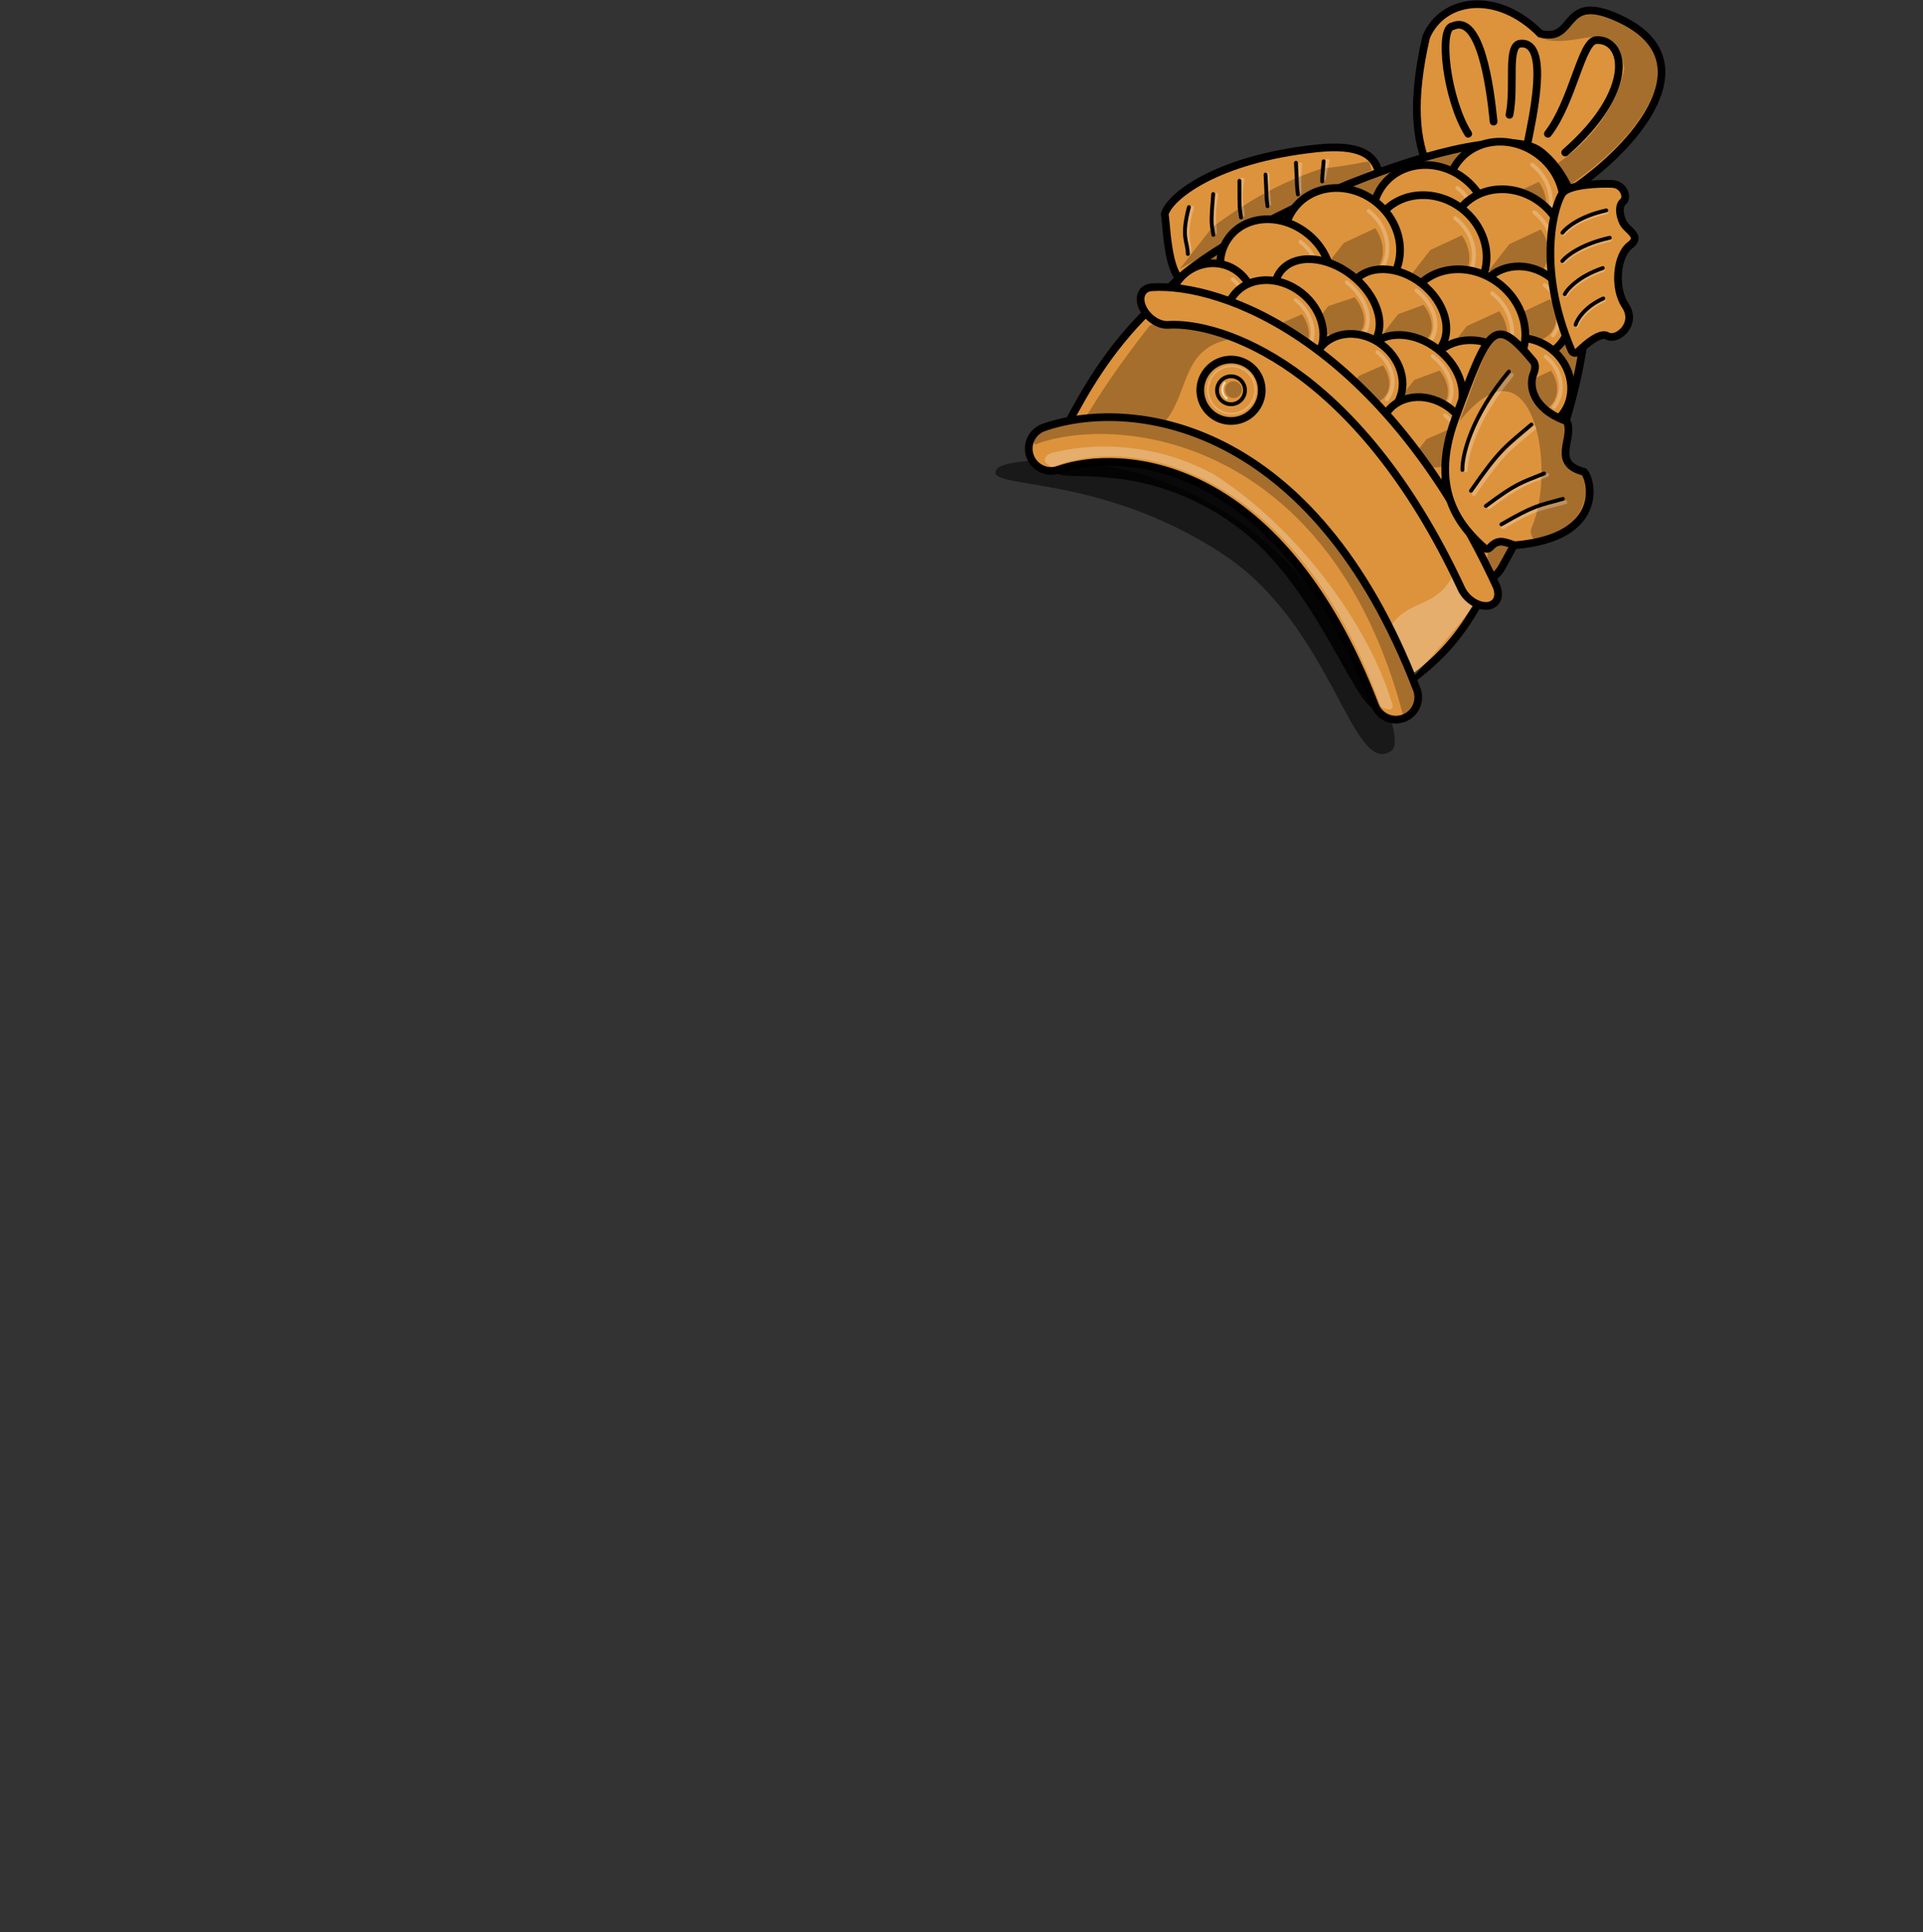 <svg width="1000" height="1005" viewBox="0 0 1000 1005" fill="none" xmlns="http://www.w3.org/2000/svg">
<rect x="0" y="0" width="1000" height="1005" fill="#333333" stroke="none"/>
<path d="M717.682 91.713C718.001 98.406 656.338 105.474 631.694 137.156C607.051 168.837 607.028 117.969 605.69 111.404C607.73 102.863 631.633 82.786 684.793 77.179C714.319 74.065 715.898 85.722 717.682 91.713Z" fill="#DD933C" stroke="black" stroke-width="4" stroke-linecap="round"/>
<path d="M687.238 87.67C659.893 96.784 642.81 109.276 630.444 118.072L613.488 139.87C639.176 125.784 679.27 102.649 713.244 88.564C710.758 81.106 716.764 84.556 687.238 87.67Z" fill="black" fill-opacity="0.25"/>
<path d="M774.838 115.054C750.211 104.662 726.302 85.464 741.634 19.251C750.192 -1.032 778.454 -5.24 800.976 17.532C819.465 22.171 812.025 -2.593 838.646 8.164C915.006 39.019 796.687 124.273 774.838 115.054Z" fill="#DD933C" stroke="black" stroke-width="4" stroke-linecap="round"/>
<path d="M775.885 111.578C752.7 101.795 830.208 98.301 844.642 35.965C840.86 5.7 820.828 26.847 800.492 19.766C817.899 24.133 813.317 -0.086 838.379 10.041C910.268 39.089 796.455 120.258 775.885 111.578Z" fill="black" fill-opacity="0.25"/>
<path d="M776.697 63.263C774.86 44.488 769.689 7.171 755.474 13.608C747.884 14.351 752.285 51.72 763.503 69.571" stroke="black" stroke-width="4" stroke-linecap="round"/>
<path d="M793.907 76.649C796.996 61.368 806.09 21.521 790.786 22.661C783.225 23.224 788.049 44.462 784.96 59.743" stroke="black" stroke-width="4" stroke-linecap="round"/>
<path d="M813.921 79.327C851.274 46.694 845.225 19.738 829.921 20.878C822.36 21.441 817.873 52.939 804.933 69.575" stroke="black" stroke-width="4" stroke-linecap="round"/>
<path d="M801.169 78.835C832.85 103.478 841.384 189.298 780.189 296.379C755.545 328.06 739.277 245.082 707.596 220.438C637.613 149.429 581.605 183.554 606.249 151.872C630.892 120.191 773.061 56.971 801.169 78.835Z" fill="#DD933C" stroke="black" stroke-width="4" stroke-linecap="round"/>
<path d="M801.169 78.835C832.85 103.479 841.384 189.299 780.188 296.379C749.914 335.3 823.766 135.864 794.511 113.108C739.442 53.7 581.605 183.554 606.248 151.872C630.892 120.191 773.06 56.971 801.169 78.835Z" fill="black" fill-opacity="0.25"/>
<ellipse cx="782.911" cy="103.164" rx="28.343" ry="31.25" transform="rotate(-52.122 782.911 103.164)" fill="#DD933C" stroke="black" stroke-width="4" stroke-linecap="round"/>
<path d="M796.761 85.63C807.205 93.754 809.64 108.094 802.199 117.66" stroke="white" stroke-opacity="0.25" stroke-width="2" stroke-linecap="round"/>
<path d="M773.184 115.94C777.189 119.056 781.929 120.968 786.593 121.351C791.257 121.734 795.555 120.563 798.751 118.039C801.947 115.514 803.842 111.794 804.111 107.514C804.381 103.234 803.008 98.661 800.228 94.578L783.849 102.228L773.184 115.94Z" fill="black" fill-opacity="0.25"/>
<ellipse cx="744.03" cy="115.273" rx="28.343" ry="31.25" transform="rotate(-52.122 744.03 115.273)" fill="#DD933C" stroke="black" stroke-width="4" stroke-linecap="round"/>
<path d="M757.879 97.739C768.323 105.863 770.758 120.203 763.317 129.769" stroke="white" stroke-opacity="0.25" stroke-width="2" stroke-linecap="round"/>
<path d="M734.302 128.049C738.307 131.164 743.047 133.077 747.711 133.46C752.376 133.843 756.674 132.672 759.869 130.147C763.065 127.623 764.96 123.902 765.229 119.623C765.499 115.343 764.126 110.77 761.346 106.687L744.968 114.337L734.302 128.049Z" fill="black" fill-opacity="0.25"/>
<ellipse cx="783.93" cy="127.895" rx="28.343" ry="31.25" transform="rotate(-52.122 783.93 127.895)" fill="#DD933C" stroke="black" stroke-width="4" stroke-linecap="round"/>
<path d="M797.779 110.361C808.223 118.485 810.658 132.825 803.218 142.391" stroke="white" stroke-opacity="0.25" stroke-width="2" stroke-linecap="round"/>
<path d="M774.202 140.671C778.207 143.787 782.948 145.699 787.612 146.082C792.276 146.465 796.574 145.294 799.77 142.77C802.965 140.245 804.86 136.525 805.13 132.245C805.399 127.965 804.027 123.392 801.247 119.309L784.868 126.959L774.202 140.671Z" fill="black" fill-opacity="0.25"/>
<ellipse cx="742.881" cy="130.953" rx="28.343" ry="31.25" transform="rotate(-52.122 742.881 130.953)" fill="#DD933C" stroke="black" stroke-width="4" stroke-linecap="round"/>
<path d="M756.73 113.419C767.175 121.543 769.61 135.883 762.169 145.449" stroke="white" stroke-opacity="0.25" stroke-width="2" stroke-linecap="round"/>
<path d="M733.153 143.729C737.158 146.844 741.899 148.757 746.563 149.14C751.227 149.523 755.525 148.352 758.721 145.827C761.917 143.303 763.811 139.582 764.081 135.303C764.35 131.023 762.978 126.45 760.198 122.367L743.819 130.017L733.153 143.729Z" fill="black" fill-opacity="0.25"/>
<ellipse cx="791.896" cy="162.634" rx="23.256" ry="25.436" transform="rotate(-52.122 791.896 162.634)" fill="#DD933C" stroke="black" stroke-width="4" stroke-linecap="round"/>
<path d="M803.259 148.246C811.76 154.859 813.702 166.582 807.597 174.431" stroke="white" stroke-opacity="0.25" stroke-width="2" stroke-linecap="round"/>
<path d="M783.914 173.116C787.173 175.652 791.038 177.201 794.844 177.5C798.651 177.798 802.164 176.827 804.781 174.751C807.398 172.676 808.957 169.627 809.19 166.125C809.424 162.623 808.318 158.886 806.061 155.555L792.665 161.865L783.914 173.116Z" fill="black" fill-opacity="0.25"/>
<ellipse cx="792.404" cy="199.858" rx="23.256" ry="25.436" transform="rotate(-52.122 792.404 199.858)" fill="#DD933C" stroke="black" stroke-width="4" stroke-linecap="round"/>
<path d="M803.766 185.47C812.267 192.083 814.21 203.806 808.105 211.655" stroke="white" stroke-opacity="0.25" stroke-width="2" stroke-linecap="round"/>
<path d="M784.421 210.34C787.681 212.876 791.545 214.426 795.352 214.724C799.159 215.022 802.672 214.051 805.289 211.976C807.906 209.9 809.465 206.851 809.698 203.349C809.932 199.847 808.826 196.11 806.569 192.779L793.173 199.09L784.421 210.34Z" fill="black" fill-opacity="0.25"/>
<ellipse cx="761.81" cy="170.536" rx="29.07" ry="32.704" transform="rotate(-52.122 761.81 170.536)" fill="#DD933C" stroke="black" stroke-width="4" stroke-linecap="round"/>
<path d="M776.017 152.555C786.947 161.057 789.621 175.902 781.99 185.713" stroke="white" stroke-opacity="0.25" stroke-width="2" stroke-linecap="round"/>
<path d="M751.836 183.642C756.028 186.902 760.97 188.927 765.819 189.37C770.667 189.813 775.119 188.646 778.413 186.069C781.707 183.493 783.637 179.667 783.874 175.246C784.11 170.826 782.639 166.086 779.71 161.838L762.776 169.579L751.836 183.642Z" fill="black" fill-opacity="0.25"/>
<ellipse cx="767.481" cy="203.49" rx="25.436" ry="28.343" transform="rotate(-52.122 767.481 203.49)" fill="#DD933C" stroke="black" stroke-width="4" stroke-linecap="round"/>
<path d="M779.911 187.755C789.384 195.123 791.65 208.056 784.972 216.64" stroke="white" stroke-opacity="0.25" stroke-width="2" stroke-linecap="round"/>
<path d="M758.752 214.957C762.385 217.782 766.676 219.528 770.891 219.894C775.107 220.261 778.984 219.225 781.859 216.966C784.734 214.706 786.429 211.362 786.653 207.507C786.876 203.652 785.615 199.526 783.085 195.834L768.324 202.651L758.752 214.957Z" fill="black" fill-opacity="0.25"/>
<ellipse cx="697.881" cy="127.254" rx="28.343" ry="31.25" transform="rotate(-52.122 697.881 127.254)" fill="#DD933C" stroke="black" stroke-width="4" stroke-linecap="round"/>
<path d="M711.73 109.72C722.175 117.844 724.61 132.184 717.169 141.75" stroke="white" stroke-opacity="0.25" stroke-width="2" stroke-linecap="round"/>
<path d="M688.153 140.03C692.158 143.145 696.899 145.058 701.563 145.441C706.227 145.824 710.525 144.653 713.721 142.129C716.917 139.604 718.811 135.884 719.081 131.604C719.35 127.324 717.978 122.751 715.198 118.668L698.819 126.318L688.153 140.03Z" fill="black" fill-opacity="0.25"/>
<ellipse cx="726.307" cy="164.097" rx="21.076" ry="28.343" transform="rotate(-52.122 726.307 164.097)" fill="#DD933C" stroke="black" stroke-width="4" stroke-linecap="round"/>
<path d="M736.626 151.075C746.099 158.444 749.293 170.183 743.76 177.296" stroke="white" stroke-opacity="0.25" stroke-width="2" stroke-linecap="round"/>
<path d="M719.095 173.614C722.727 176.439 726.886 178.355 730.86 179.032C734.833 179.71 738.374 179.107 740.876 177.328C743.377 175.548 744.685 172.703 744.574 169.278C744.462 165.853 742.94 162.062 740.267 158.555L727.026 163.418L719.095 173.614Z" fill="black" fill-opacity="0.25"/>
<ellipse cx="663.46" cy="141.912" rx="26.163" ry="30.523" transform="rotate(-52.122 663.46 141.912)" fill="#DD933C" stroke="black" stroke-width="4" stroke-linecap="round"/>
<path d="M676.251 125.732C686.452 133.667 689.154 147.258 682.286 156.088" stroke="white" stroke-opacity="0.25" stroke-width="2" stroke-linecap="round"/>
<path d="M654.487 153.711C658.399 156.754 662.983 158.681 667.454 159.164C671.926 159.646 676.006 158.653 678.997 156.355C681.989 154.057 683.704 150.597 683.851 146.567C683.997 142.536 682.565 138.187 679.8 134.263L664.332 141.054L654.487 153.711Z" fill="black" fill-opacity="0.25"/>
<ellipse cx="630.029" cy="159.181" rx="22.529" ry="21.802" transform="rotate(-52.122 630.029 159.181)" fill="#DD933C" stroke="black" stroke-width="4" stroke-linecap="round"/>
<path d="M641.024 145.234C648.311 150.902 649.424 161.66 643.509 169.264" stroke="white" stroke-opacity="0.25" stroke-width="2" stroke-linecap="round"/>
<path d="M622.284 169.327C625.078 171.5 628.469 172.727 631.876 172.798C635.283 172.868 638.494 171.778 640.96 169.713C643.425 167.649 644.992 164.738 645.391 161.481C645.791 158.223 644.998 154.82 643.149 151.855L630.762 158.427L622.284 169.327Z" fill="black" fill-opacity="0.25"/>
<ellipse cx="690.04" cy="159.825" rx="21.076" ry="30.523" transform="rotate(-52.122 690.04 159.825)" fill="#DD933C" stroke="black" stroke-width="4" stroke-linecap="round"/>
<path d="M700.369 146.81C710.57 154.745 714.355 166.944 708.822 174.057" stroke="white" stroke-opacity="0.25" stroke-width="2" stroke-linecap="round"/>
<path d="M682.837 169.348C686.749 172.391 691.178 174.517 695.367 175.363C699.556 176.208 703.244 175.72 705.8 173.982C708.355 172.244 709.619 169.365 709.375 165.837C709.131 162.308 707.394 158.351 704.462 154.642L690.768 159.152L682.837 169.348Z" fill="black" fill-opacity="0.25"/>
<ellipse cx="662.822" cy="169.958" rx="22.529" ry="26.89" transform="rotate(-52.122 662.822 169.958)" fill="#DD933C" stroke="black" stroke-width="4" stroke-linecap="round"/>
<path d="M673.839 156.027C682.826 163.018 685.317 174.849 679.402 182.452" stroke="white" stroke-opacity="0.25" stroke-width="2" stroke-linecap="round"/>
<path d="M655.098 180.12C658.544 182.801 662.566 184.519 666.476 184.981C670.387 185.443 673.941 184.62 676.532 182.653C679.123 180.685 680.588 177.696 680.677 174.197C680.766 170.698 679.474 166.906 677.021 163.471L663.575 169.221L655.098 180.12Z" fill="black" fill-opacity="0.25"/>
<ellipse cx="734.719" cy="198.262" rx="21.076" ry="28.343" transform="rotate(-52.122 734.719 198.262)" fill="#DD933C" stroke="black" stroke-width="4" stroke-linecap="round"/>
<path d="M745.039 185.24C754.511 192.609 757.705 204.348 752.172 211.461" stroke="white" stroke-opacity="0.25" stroke-width="2" stroke-linecap="round"/>
<path d="M727.507 207.779C731.139 210.604 735.298 212.52 739.272 213.197C743.245 213.875 746.786 213.272 749.288 211.493C751.789 209.713 753.097 206.868 752.986 203.443C752.875 200.018 751.352 196.228 748.679 192.72L735.438 197.583L727.507 207.779Z" fill="black" fill-opacity="0.25"/>
<ellipse cx="705.973" cy="196.157" rx="21.076" ry="24.709" transform="rotate(-52.122 705.973 196.157)" fill="#DD933C" stroke="black" stroke-width="4" stroke-linecap="round"/>
<path d="M716.277 183.124C724.535 189.547 726.744 200.521 721.212 207.634" stroke="white" stroke-opacity="0.25" stroke-width="2" stroke-linecap="round"/>
<path d="M698.745 205.662C701.912 208.125 705.62 209.69 709.234 210.088C712.848 210.486 716.143 209.692 718.556 207.843C720.968 205.995 722.348 203.205 722.458 199.953C722.569 196.701 721.403 193.188 719.162 190.016L706.676 195.466L698.745 205.662Z" fill="black" fill-opacity="0.25"/>
<ellipse cx="741.156" cy="229.049" rx="21.076" ry="24.709" transform="rotate(-52.122 741.156 229.049)" fill="#DD933C" stroke="black" stroke-width="4" stroke-linecap="round"/>
<path d="M751.459 216.015C759.718 222.439 761.927 233.413 756.394 240.526" stroke="white" stroke-opacity="0.25" stroke-width="2" stroke-linecap="round"/>
<path d="M733.928 238.554C737.095 241.017 740.802 242.582 744.416 242.98C748.03 243.378 751.326 242.584 753.738 240.735C756.151 238.886 757.53 236.097 757.641 232.845C757.751 229.592 756.586 226.079 754.344 222.907L741.859 228.358L733.928 238.554Z" fill="black" fill-opacity="0.25"/>
<path d="M550.822 243.443C559.572 232.193 612.701 235.53 655.528 268.843C698.355 302.156 727.4 356.815 718.65 368.065C707.603 379.087 688.693 309.276 645.866 275.963C592.285 234.285 542.071 254.692 550.822 243.443Z" fill="#090909"/>
<path d="M518.448 243.806C523.318 237.305 592.631 232.293 647.01 273.03C701.389 313.767 733.888 383.692 723.356 390.635C702.967 404.075 693.065 325.952 636.204 288.384C570.335 244.864 509.904 255.212 518.448 243.806Z" fill="black" fill-opacity="0.5"/>
<path d="M555.534 219.828L555.466 219.954C659.681 212.628 690.273 291.668 730.426 356.047C747.063 344.128 758.393 332.685 769.357 312.672C713.081 164.856 617.233 163.037 597.346 161.379C575.63 182.686 563.943 204.285 555.534 219.828Z" fill="#DD933C" stroke="black" stroke-width="4" stroke-linecap="round"/>
<path d="M597.705 169.544C579.411 193.063 573.197 203.152 563.12 219.263C595.421 216.565 583.204 214.428 604.39 220.779C618.643 206.237 613.474 181.81 638.748 176.609C626.031 166.717 603.104 165.76 597.705 169.544Z" fill="black" fill-opacity="0.25"/>
<path d="M770.878 309.204C752.62 332.676 744.642 341.363 731.915 355.365C726.235 333.454 731.013 340.833 723.74 325.068C734.766 308.066 756.704 320.325 761.221 276.882C770.73 284.279 773.596 303.35 770.878 309.204Z" fill="white" fill-opacity="0.25"/>
<path fill-rule="evenodd" clip-rule="evenodd" d="M535.62 237.165C533.489 231.107 536.671 224.468 542.729 222.336C564.683 214.611 599.77 213.216 636.209 231.743C672.866 250.381 709.868 288.621 736.737 358.467C739.042 364.461 736.053 371.189 730.059 373.495C724.065 375.8 717.337 372.81 715.031 366.817C689.741 301.073 656.112 267.952 625.669 252.473C595.008 236.884 566.527 238.616 550.449 244.274C544.391 246.405 537.752 243.223 535.62 237.165Z" fill="#DD933C" stroke="black" stroke-width="4" stroke-linecap="round"/>
<path d="M538.047 231.266C535.916 225.208 536.671 224.468 542.729 222.336C564.683 214.61 599.77 213.215 636.209 231.743C672.866 250.381 709.868 288.62 736.737 358.467C739.042 364.46 735.637 369.707 729.644 372.013C691.628 227.114 580.544 214.928 538.047 231.266Z" fill="black" fill-opacity="0.25"/>
<path d="M547.13 242.935C541.649 240.513 542.469 236.766 547.523 235.458C565.84 230.718 598.811 228.962 631.522 246.891C679.963 278.126 713.488 330.904 723.366 364.368C725.791 369.47 722.8 369.869 718.075 367.618C674.7 245.591 590.474 225.09 547.13 242.935Z" fill="white" fill-opacity="0.25"/>
<path fill-rule="evenodd" clip-rule="evenodd" d="M594.078 159.79C591.717 154.389 593.889 149.743 598.929 149.413C617.194 148.214 647.33 155.173 680.351 178.588C713.569 202.144 748.776 241.663 777.972 304.459C780.477 309.847 778.479 314.61 773.51 315.097C768.54 315.583 762.48 311.609 759.975 306.22C732.494 247.113 700.637 212.52 673.05 192.957C645.265 173.255 620.855 168.092 607.478 168.97C602.438 169.3 596.439 165.19 594.078 159.79Z" fill="#DD933C" stroke="black" stroke-width="4" stroke-linecap="round"/>
<circle cx="640.16" cy="202.97" r="15.989" transform="rotate(-52.122 640.16 202.97)" fill="#DD933C" stroke="black" stroke-width="4" stroke-linecap="round"/>
<circle cx="640.448" cy="202.791" r="12.355" transform="rotate(-52.122 640.448 202.791)" fill="#DD933C" stroke="white" stroke-opacity="0.25" stroke-linecap="round"/>
<circle cx="640.16" cy="202.97" r="7.267" transform="rotate(-52.122 640.16 202.97)" fill="#DD933C" stroke="black" stroke-width="2" stroke-linecap="round"/>
<ellipse cx="641.468" cy="202.664" rx="4.36" ry="4.36" transform="rotate(-52.122 641.468 202.664)" fill="black" fill-opacity="0.25"/>
<path d="M756.61 218.053C742.601 256.267 760.847 275.02 771.847 284.96C772.706 285.736 774.027 285.594 774.814 284.745C778.72 280.527 781.451 281.408 786.778 283.293C787.308 283.481 787.898 283.554 788.458 283.504C834.667 279.381 827.844 249.517 823.727 245.4C806.576 241.003 818.236 228.608 815.061 219.839C814.88 219.341 814.447 218.973 813.95 218.788C796.785 212.395 794.855 200.477 797.557 194.115C798.417 192.091 798.695 189.507 797.286 187.82C777.025 163.554 774.535 169.159 756.61 218.053Z" fill="#DD933C" stroke="black" stroke-width="4" stroke-linecap="round"/>
<path d="M797.29 187.815C777.212 163.631 776.99 170.154 759.067 219.042C796.903 172.025 809.939 243.433 796.447 274.562C795.066 277.747 797.398 281.928 800.781 281.15C826.193 275.307 827.472 249.144 823.727 245.4C806.576 241.003 818.236 228.608 815.061 219.839C814.88 219.341 814.447 218.973 813.95 218.788C796.786 212.395 794.855 200.477 797.558 194.115C798.417 192.091 798.694 189.507 797.29 187.815Z" fill="black" fill-opacity="0.25"/>
<path d="M636.879 199.094C634.907 201.629 635.364 205.281 637.898 207.253" stroke="white" stroke-opacity="0.7" stroke-linecap="round"/>
<path d="M762.252 244.538C762.192 237.618 766.891 218.024 786.169 195.009" stroke="white" stroke-opacity="0.25" stroke-width="2" stroke-linecap="round"/>
<path d="M760.484 244.411C760.272 237.187 764.807 216.837 784.644 193.229" stroke="black" stroke-width="2" stroke-linecap="round"/>
<path d="M618.587 130.946C618.611 124.168 615.486 123.214 619.863 108" stroke="white" stroke-opacity="0.25" stroke-width="2" stroke-linecap="round"/>
<path d="M631.846 121.004C631.727 115.159 630.38 113.419 632.484 101.244" stroke="white" stroke-opacity="0.25" stroke-width="2" stroke-linecap="round"/>
<path d="M646.251 111.953C645.879 106.435 644.501 104.733 645.997 93.341" stroke="white" stroke-opacity="0.25" stroke-width="2" stroke-linecap="round"/>
<path d="M660.02 106.09C659.504 101.505 659.255 99.971 659.128 90.665" stroke="white" stroke-opacity="0.25" stroke-width="2" stroke-linecap="round"/>
<path d="M675.827 99.971C675.675 95.669 675.554 94.235 676.083 85.439" stroke="white" stroke-opacity="0.25" stroke-width="2" stroke-linecap="round"/>
<path d="M688.448 93.216C688.879 90.413 688.981 89.487 690.361 83.655" stroke="white" stroke-opacity="0.25" stroke-width="2" stroke-linecap="round"/>
<path d="M617.695 132.094C617.483 124.87 614.063 123.744 618.27 107.681" stroke="black" stroke-width="2" stroke-linecap="round"/>
<path d="M630.953 122.151C630.189 116.032 629.424 118.199 630.89 100.925" stroke="black" stroke-width="2" stroke-linecap="round"/>
<path d="M645.358 113.1C644.594 106.981 644.53 110.614 644.531 94.042" stroke="black" stroke-width="2" stroke-linecap="round"/>
<path d="M659.127 107.237C658.362 101.118 658.872 105.197 658.108 90.792" stroke="black" stroke-width="2" stroke-linecap="round"/>
<path d="M674.935 101.119C674.17 95 674.68 99.079 673.915 84.674" stroke="black" stroke-width="2" stroke-linecap="round"/>
<path d="M687.556 94.363C687.61 90.505 687.574 93.077 688.321 83.909" stroke="black" stroke-width="2" stroke-linecap="round"/>
<path d="M766.394 256.967C781.311 235.424 784.243 234.022 797.82 222.485" stroke="white" stroke-opacity="0.25" stroke-width="2" stroke-linecap="round"/>
<path d="M764.946 255.247C779.862 233.703 782.795 232.301 796.372 220.765" stroke="black" stroke-width="2" stroke-linecap="round"/>
<path d="M774.293 263.868C789.868 252.213 792.262 251.917 804.538 246.992" stroke="white" stroke-opacity="0.25" stroke-width="2" stroke-linecap="round"/>
<path d="M781.502 274.242C797.373 264.491 800.794 264.708 814 261.184" stroke="white" stroke-opacity="0.25" stroke-width="2" stroke-linecap="round"/>
<path d="M772.697 263.145C788.271 251.491 790.666 251.194 802.941 246.269" stroke="black" stroke-width="2" stroke-linecap="round"/>
<path d="M780.744 272.719C797.563 262.945 799.975 262.927 812.738 259.456" stroke="black" stroke-width="2" stroke-linecap="round"/>
<path d="M835.802 174.689C832.368 172.646 825.169 178.425 820.579 182.951C819.554 183.962 817.802 183.658 817.24 182.333C798.079 137.203 809.043 104.927 812.54 100.431C816.11 95.842 832.109 95.396 838.355 95.651C844.602 95.907 846.513 102.918 844.155 104.766C841.797 106.615 841.86 111.268 843.963 115.666C846.066 120.064 854.161 122.678 847.532 127.649C840.903 132.621 838.863 149.448 845.236 159.009C851.61 168.571 840.837 177.685 835.802 174.689Z" fill="#DD933C" stroke="black" stroke-width="4" stroke-linecap="round"/>
<path d="M813.085 121.584C814.979 119.092 822.086 113.383 835.355 110.486" stroke="white" stroke-opacity="0.25" stroke-width="2" stroke-linecap="round"/>
<path d="M812.487 121.049C814.412 118.406 821.668 112.381 835.302 109.427" stroke="black" stroke-width="2" stroke-linecap="round"/>
<path d="M813.082 136.28C815.159 133.741 822.883 127.873 837.162 124.717" stroke="white" stroke-opacity="0.25" stroke-width="2" stroke-linecap="round"/>
<path d="M812.451 135.753C814.563 133.062 822.454 126.874 837.125 123.654" stroke="black" stroke-width="2" stroke-linecap="round"/>
<path d="M814.35 153.448C815.792 150.815 821.674 144.532 833.668 140.466" stroke="white" stroke-opacity="0.25" stroke-width="2" stroke-linecap="round"/>
<path d="M813.723 152.974C815.173 150.189 821.155 143.58 833.481 139.424" stroke="black" stroke-width="2" stroke-linecap="round"/>
<path d="M819.945 169.33C820.725 166.746 824.643 160.507 834.082 156.22" stroke="white" stroke-opacity="0.25" stroke-width="2" stroke-linecap="round"/>
<path d="M819.339 168.892C820.1 166.162 824.048 159.605 833.752 155.222" stroke="black" stroke-width="2" stroke-linecap="round"/>
</svg>
